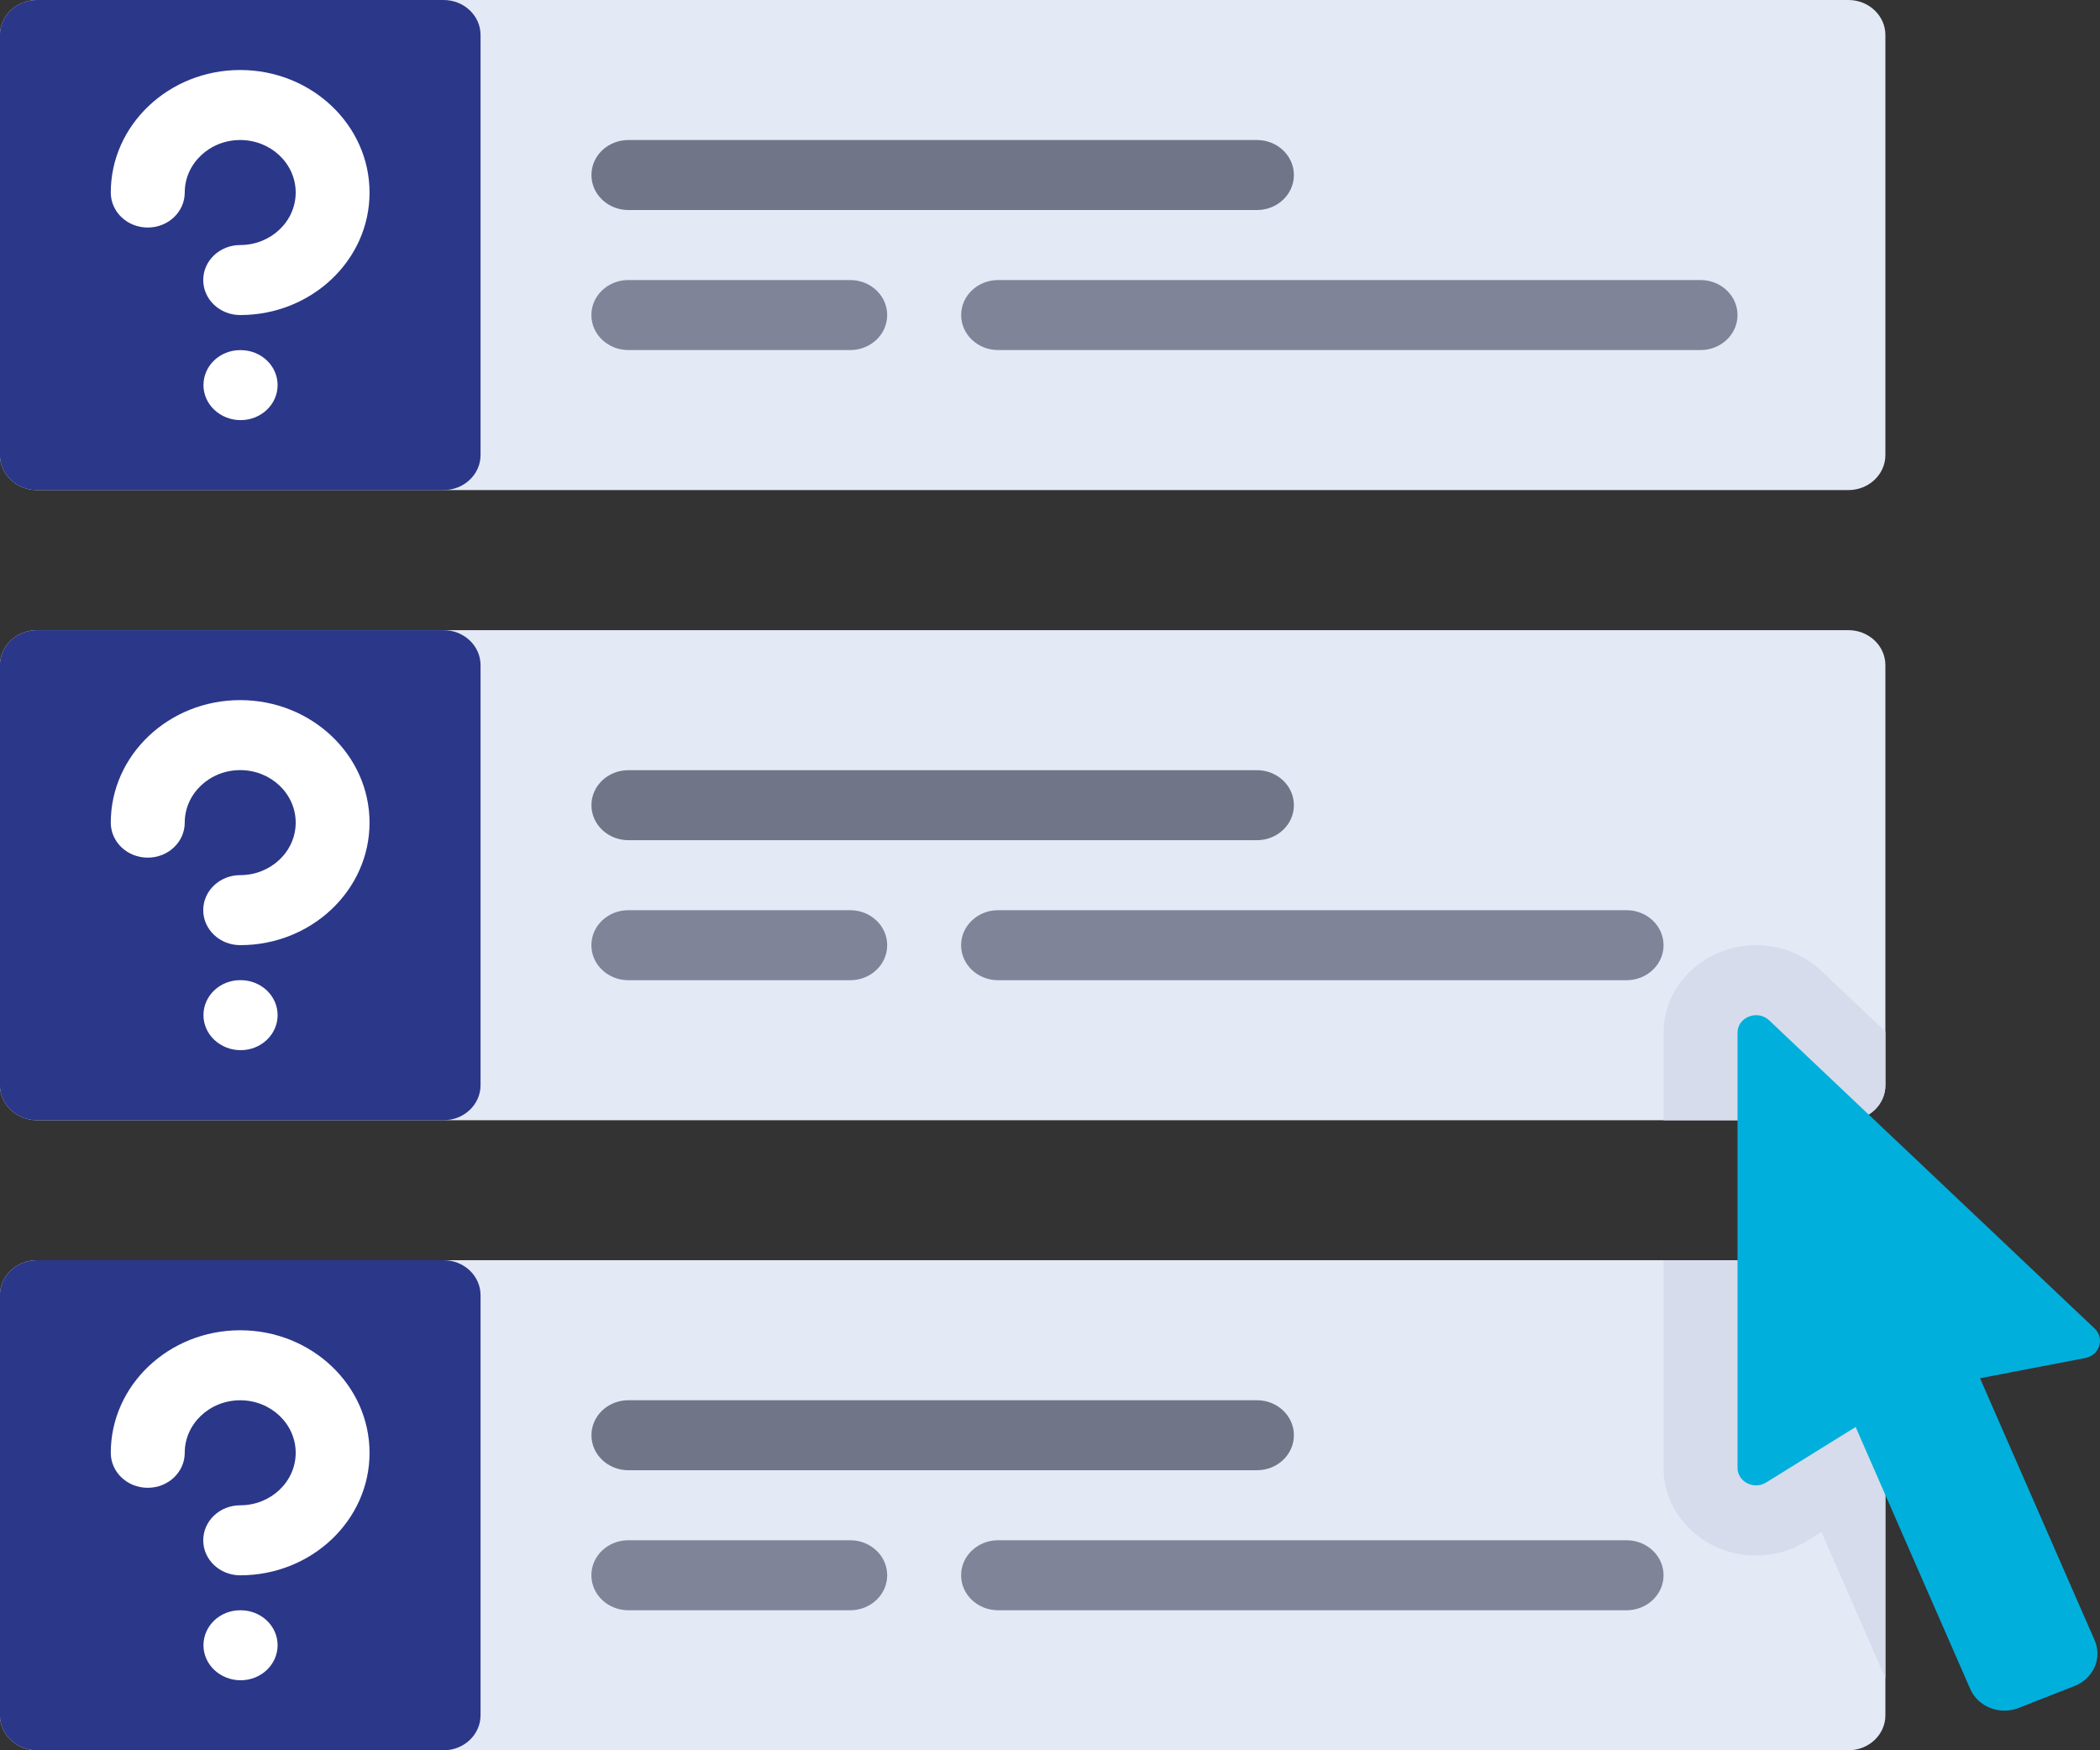 <?xml version="1.0" encoding="iso-8859-1"?>
<!-- Generator: Adobe Illustrator 19.0.0, SVG Export Plug-In . SVG Version: 6.00 Build 0)  -->
<svg version="1.1" id="Layer_1" xmlns="http://www.w3.org/2000/svg" xmlns:xlink="http://www.w3.org/1999/xlink" x="0px" y="0px"
	 viewBox="0 0 36 30" style="enable-background:new 0 0 36 30;" xml:space="preserve">
<rect x="0" y="0" width="36" height="30" fill="#333333" stroke="none"/>
<g>
	<path id="XMLID_24_" style="fill:#E4E9F6;" d="M31.687,8.4H0.633c-0.35,0-0.634-0.269-0.634-0.6V0.6c0-0.331,0.284-0.6,0.634-0.6
		h31.054c0.35,0,0.634,0.269,0.634,0.6v7.2C32.321,8.131,32.037,8.4,31.687,8.4z"/>
	<path id="XMLID_23_" style="fill:#2B3789;" d="M7.604,8.4H0.633c-0.35,0-0.634-0.269-0.634-0.6V0.6c0-0.331,0.284-0.6,0.634-0.6
		h6.971c0.35,0,0.634,0.269,0.634,0.6v7.2C8.238,8.131,7.954,8.4,7.604,8.4z"/>
	<path id="XMLID_22_" style="fill:#717588;" d="M21.547,3.6H10.773c-0.35,0-0.634-0.268-0.634-0.6s0.283-0.6,0.634-0.6h10.774
		c0.35,0,0.634,0.268,0.634,0.6S21.897,3.6,21.547,3.6z"/>
	<g>
		<path id="XMLID_21_" style="fill:#7F8499;" d="M29.152,6H17.111c-0.35,0-0.634-0.268-0.634-0.6c0-0.332,0.283-0.6,0.634-0.6
			h12.041c0.35,0,0.634,0.268,0.634,0.6C29.786,5.732,29.502,6,29.152,6z"/>
		<path id="XMLID_20_" style="fill:#7F8499;" d="M14.575,6h-3.803c-0.35,0-0.634-0.268-0.634-0.6c0-0.332,0.283-0.6,0.634-0.6h3.803
			c0.35,0,0.634,0.268,0.634,0.6C15.209,5.732,14.926,6,14.575,6z"/>
	</g>
	<g>
		<path id="XMLID_19_" style="fill:#FFFFFF;" d="M4.118,5.4c-0.35,0-0.634-0.268-0.634-0.6c0-0.332,0.283-0.6,0.634-0.6
			c0.524,0,0.951-0.403,0.951-0.9s-0.426-0.9-0.951-0.9c-0.524,0-0.951,0.403-0.951,0.9c0,0.331-0.283,0.6-0.634,0.6
			s-0.634-0.268-0.634-0.6c0-1.158,0.995-2.1,2.218-2.1s2.218,0.942,2.218,2.1C6.337,4.458,5.341,5.4,4.118,5.4z"/>
		<path id="XMLID_18_" style="fill:#FFFFFF;" d="M4.125,7.201c-0.35,0-0.637-0.268-0.637-0.6c0-0.332,0.28-0.6,0.631-0.6h0.006
			c0.35,0,0.634,0.268,0.634,0.6C4.759,6.933,4.475,7.201,4.125,7.201z"/>
	</g>
	<path id="XMLID_17_" style="fill:#E4E9F6;" d="M31.687,19.201H0.633c-0.35,0-0.634-0.269-0.634-0.6v-7.2
		c0-0.331,0.284-0.6,0.634-0.6h31.054c0.35,0,0.634,0.269,0.634,0.6v7.2C32.321,18.932,32.037,19.201,31.687,19.201z"/>
	<path id="XMLID_16_" style="fill:#2B3789;" d="M7.604,19.201H0.633c-0.35,0-0.634-0.269-0.634-0.6v-7.2
		c0-0.331,0.284-0.6,0.634-0.6h6.971c0.35,0,0.634,0.269,0.634,0.6v7.2C8.238,18.932,7.954,19.201,7.604,19.201z"/>
	<path id="XMLID_15_" style="fill:#717588;" d="M21.547,14.401H10.773c-0.35,0-0.634-0.268-0.634-0.6c0-0.332,0.283-0.6,0.634-0.6
		h10.774c0.35,0,0.634,0.268,0.634,0.6C22.181,14.133,21.897,14.401,21.547,14.401z"/>
	<path id="XMLID_14_" style="fill:#7F8499;" d="M14.575,16.801h-3.803c-0.35,0-0.634-0.268-0.634-0.6c0-0.332,0.283-0.6,0.634-0.6
		h3.803c0.35,0,0.634,0.268,0.634,0.6C15.209,16.533,14.926,16.801,14.575,16.801z"/>
	<g>
		<path id="XMLID_13_" style="fill:#FFFFFF;" d="M4.118,16.2c-0.35,0-0.634-0.268-0.634-0.6c0-0.332,0.283-0.6,0.634-0.6
			c0.524,0,0.951-0.403,0.951-0.9s-0.426-0.9-0.951-0.9c-0.524,0-0.951,0.403-0.951,0.9c0,0.331-0.283,0.6-0.634,0.6
			s-0.634-0.268-0.634-0.6c0-1.158,0.995-2.1,2.218-2.1s2.218,0.942,2.218,2.1S5.341,16.2,4.118,16.2z"/>
		<path id="XMLID_12_" style="fill:#FFFFFF;" d="M4.125,18c-0.35,0-0.637-0.268-0.637-0.6s0.28-0.6,0.631-0.6h0.006
			c0.35,0,0.634,0.268,0.634,0.6S4.475,18,4.125,18z"/>
	</g>
	<path id="XMLID_11_" style="fill:#E4E9F6;" d="M31.687,30H0.633c-0.35,0-0.634-0.269-0.634-0.6v-7.2c0-0.331,0.284-0.6,0.634-0.6
		h31.054c0.35,0,0.634,0.269,0.634,0.6v7.2C32.321,29.732,32.037,30,31.687,30z"/>
	<path id="XMLID_10_" style="fill:#2B3789;" d="M7.604,30H0.633c-0.35,0-0.634-0.269-0.634-0.6v-7.2c0-0.331,0.284-0.6,0.634-0.6
		h6.971c0.35,0,0.634,0.269,0.634,0.6v7.2C8.238,29.732,7.954,30,7.604,30z"/>
	<path id="XMLID_9_" style="fill:#717588;" d="M21.547,25.2H10.773c-0.35,0-0.634-0.268-0.634-0.6s0.283-0.6,0.634-0.6h10.774
		c0.35,0,0.634,0.268,0.634,0.6S21.897,25.2,21.547,25.2z"/>
	<path id="XMLID_8_" style="fill:#7F8499;" d="M14.575,27.6h-3.803c-0.35,0-0.634-0.268-0.634-0.6c0-0.332,0.283-0.6,0.634-0.6
		h3.803c0.35,0,0.634,0.268,0.634,0.6C15.209,27.332,14.926,27.6,14.575,27.6z"/>
	<g>
		<path id="XMLID_7_" style="fill:#FFFFFF;" d="M4.118,27.001c-0.35,0-0.634-0.268-0.634-0.6c0-0.332,0.283-0.6,0.634-0.6
			c0.524,0,0.951-0.403,0.951-0.9c0-0.496-0.426-0.9-0.951-0.9c-0.524,0-0.951,0.403-0.951,0.9c0,0.331-0.283,0.6-0.634,0.6
			s-0.634-0.268-0.634-0.6c0-1.158,0.995-2.1,2.218-2.1s2.218,0.942,2.218,2.1C6.337,26.058,5.341,27.001,4.118,27.001z"/>
		<path id="XMLID_6_" style="fill:#FFFFFF;" d="M4.125,28.8c-0.35,0-0.637-0.268-0.637-0.6c0-0.331,0.28-0.6,0.631-0.6h0.006
			c0.35,0,0.634,0.268,0.634,0.6C4.758,28.532,4.475,28.8,4.125,28.8z"/>
	</g>
	<g>
		<path id="XMLID_5_" style="fill:#D6DCEC;" d="M31.687,21.601h-3.169v3.56c0,0.827,0.711,1.501,1.585,1.501
			c0.308,0,0.608-0.085,0.867-0.246l0.254-0.158l1.096,2.504V22.2C32.321,21.869,32.037,21.601,31.687,21.601z"/>
		<path id="XMLID_4_" style="fill:#D6DCEC;" d="M31.223,16.641c-0.3-0.284-0.697-0.44-1.118-0.44c-0.875,0-1.587,0.673-1.587,1.501
			v1.5h3.169c0.35,0,0.634-0.269,0.634-0.6v-0.921L31.223,16.641z"/>
	</g>
	<path id="XMLID_3_" style="fill:#01AFDC;" d="M29.786,17.701v7.458c0,0.239,0.28,0.382,0.491,0.251l1.534-0.951l1.965,4.491
		c0.134,0.306,0.505,0.452,0.828,0.325l0.961-0.377c0.323-0.127,0.477-0.478,0.343-0.784l-1.965-4.491l1.803-0.346
		c0.248-0.047,0.34-0.337,0.161-0.507l-5.579-5.282C30.127,17.3,29.786,17.434,29.786,17.701z"/>
	<g>
		<path id="XMLID_2_" style="fill:#7F8499;" d="M27.884,16.801H17.11c-0.35,0-0.634-0.269-0.634-0.6l0,0
			c0-0.331,0.284-0.6,0.634-0.6h10.774c0.35,0,0.634,0.269,0.634,0.6l0,0C28.518,16.532,28.234,16.801,27.884,16.801z"/>
		<path id="XMLID_1_" style="fill:#7F8499;" d="M27.884,27.6H17.11c-0.35,0-0.634-0.269-0.634-0.6l0,0c0-0.331,0.284-0.6,0.634-0.6
			h10.774c0.35,0,0.634,0.269,0.634,0.6l0,0C28.518,27.332,28.234,27.6,27.884,27.6z"/>
	</g>
</g>
<g id="XMLID_38_">
</g>
<g id="XMLID_39_">
</g>
<g id="XMLID_40_">
</g>
<g id="XMLID_41_">
</g>
<g id="XMLID_42_">
</g>
<g id="XMLID_43_">
</g>
</svg>

